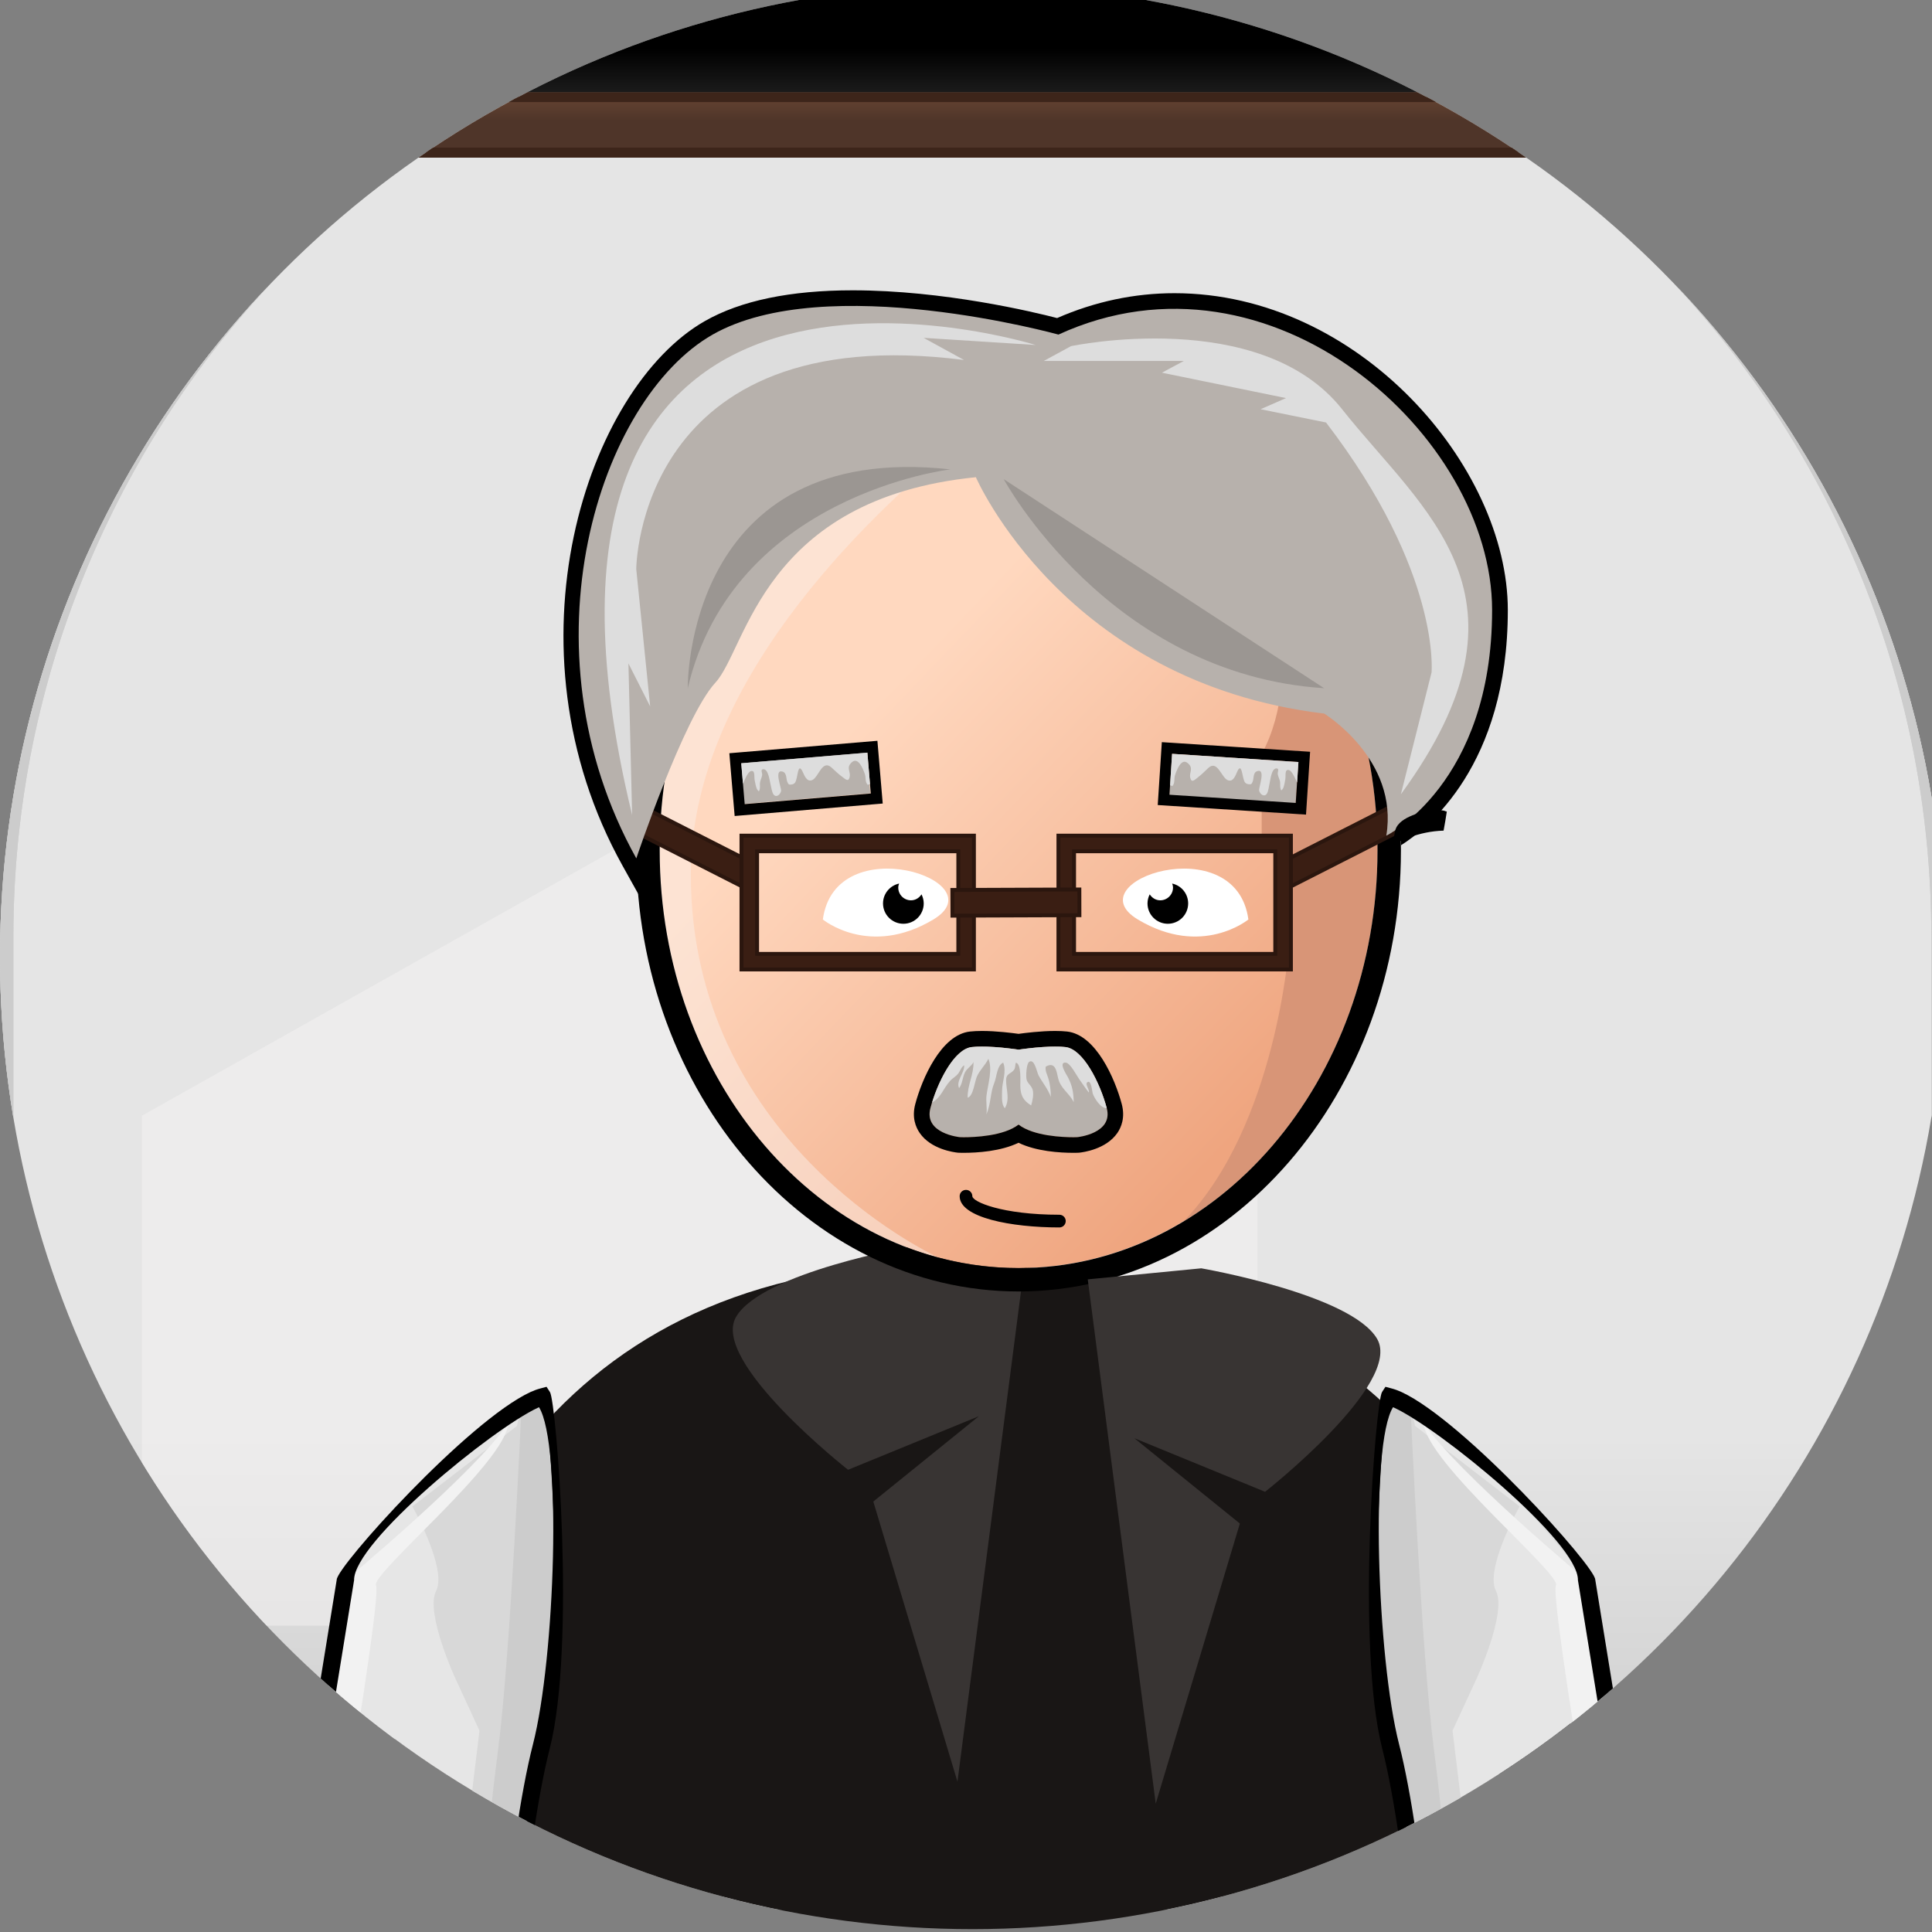 <?xml version="1.0" encoding="utf-8"?>
<!-- Generator: Adobe Illustrator 15.0.0, SVG Export Plug-In  -->
<!DOCTYPE svg PUBLIC "-//W3C//DTD SVG 1.1//EN" "http://www.w3.org/Graphics/SVG/1.1/DTD/svg11.dtd">
<svg version="1.1"
	 xmlns="http://www.w3.org/2000/svg" xmlns:xlink="http://www.w3.org/1999/xlink" xmlns:a="http://ns.adobe.com/AdobeSVGViewerExtensions/3.0/"
	 x="0px" y="0px" width="124px" height="124px" viewBox="0 2.248 124 124"
	 overflow="visible" enable-background="new 0 2.248 124 124" xml:space="preserve">
<rect x="0" y="2.248" width="124" height="124" fill="#808080" stroke="none"/>
<defs>
</defs>
<g>
	<defs>
		<circle id="SVGID_1_" cx="62.408" cy="63.656" r="62.408"/>
	</defs>
	<clipPath id="SVGID_14_">
		<use xlink:href="#SVGID_1_"  overflow="visible"/>
	</clipPath>
	<g clip-path="url(#SVGID_14_)">
		<linearGradient id="SVGID_15_" gradientUnits="userSpaceOnUse" x1="62.408" y1="114.648" x2="62.408" y2="94.383">
			<stop  offset="0" style="stop-color:#D1D1D1"/>
			<stop  offset="1" style="stop-color:#E5E5E5"/>
		</linearGradient>
		<path fill="url(#SVGID_15_)" d="M62.408,0C27.942,0,0,27.94,0,62.407v62.407h124.815V62.407C124.816,27.94,96.875,0,62.408,0z"/>
		<polygon opacity="0.52" fill="#F4F3F2" points="80.711,106.586 80.711,33.593 9.104,73.858 9.104,106.586 		"/>
		<linearGradient id="SVGID_16_" gradientUnits="userSpaceOnUse" x1="62.408" y1="8.905" x2="62.408" y2="10.571">
			<stop  offset="0" style="stop-color:#5E3F2F"/>
			<stop  offset="0.644" style="stop-color:#4F3529"/>
			<stop  offset="0.939" style="stop-color:#4F3529"/>
		</linearGradient>
		<path fill="url(#SVGID_16_)" d="M25.553,12.045h73.71c-1.745-1.28-3.56-2.473-5.438-3.568H30.991
			C29.114,9.572,27.299,10.765,25.553,12.045z"/>
		<g>
			<path fill="#3D251A" d="M30.447,8.797h63.921c-0.364-0.216-0.729-0.432-1.098-0.642H31.544
				C31.177,8.366,30.811,8.582,30.447,8.797z"/>
			<path fill="#3D251A" d="M98.824,11.723H25.993c-0.294,0.212-0.589,0.425-0.881,0.643h74.592
				C99.412,12.148,99.119,11.936,98.824,11.723z"/>
		</g>
		<path fill="#CCCCCC" d="M62.408,0.856c8.31,0,16.369,1.627,23.959,4.836c7.328,3.1,13.91,7.538,19.563,13.191
			s10.09,12.235,13.19,19.565c3.211,7.588,4.839,15.648,4.839,23.958v61.554H0.857V62.407c0-8.31,1.627-16.37,4.836-23.958
			c3.1-7.33,7.539-13.913,13.191-19.565S31.12,8.792,38.45,5.693C46.038,2.483,54.098,0.856,62.408,0.856 M62.408,0
			C27.942,0,0,27.94,0,62.407v62.407h124.815V62.407C124.816,27.94,96.875,0,62.408,0L62.408,0z"/>
		<linearGradient id="SVGID_17_" gradientUnits="userSpaceOnUse" x1="62.408" y1="9.349" x2="62.408" y2="5.356">
			<stop  offset="0" style="stop-color:#262626"/>
			<stop  offset="1" style="stop-color:#000000"/>
		</linearGradient>
		<path fill="url(#SVGID_17_)" d="M93.271,8.156C84.168,2.967,73.634,0,62.408,0C51.181,0,40.647,2.967,31.544,8.156H93.271z"/>
		<path fill="#CCCCCC" d="M62.408,0.856c8.31,0,16.369,1.627,23.959,4.836c7.328,3.1,13.91,7.538,19.563,13.191
			s10.09,12.235,13.19,19.565c3.211,7.588,4.839,15.648,4.839,23.958v61.554H0.857V62.407c0-8.31,1.627-16.37,4.836-23.958
			c3.1-7.33,7.539-13.913,13.191-19.565S31.12,8.792,38.45,5.693C46.038,2.483,54.098,0.856,62.408,0.856 M62.408,0
			C27.942,0,0,27.94,0,62.407v62.407h124.815V62.407C124.816,27.94,96.875,0,62.408,0L62.408,0z"/>
	</g>
	<g display="none" clip-path="url(#SVGID_14_)">
		<polygon fill="#F9BA48" points="62,34.4 81.931,34.4 82.414,52.917 77.916,59.57 68.92,65.124 62.045,66.74 55.042,65.126 
			46.046,59.575 41.548,52.917 42.03,34.4 		"/>
		<g opacity="0.2">
			<g>
				<defs>
					<rect id="SVGID_13_" x="41.619" y="34.4" width="40.762" height="5.367"/>
				</defs>
				<clipPath id="SVGID_18_" display="inline">
					<use xlink:href="#SVGID_13_"  display="none" overflow="visible"/>
				</clipPath>
				<polygon clip-path="url(#SVGID_18_)" points="77.052,38.043 62.469,39.768 46.48,38.043 41.619,34.4 82.381,34.4 				"/>
			</g>
		</g>
		<path fill="#0548A8" d="M82.454,32.058l3.454-11.713c0,0-10.495,4.158-23.438,0c0,0-13.548,4.076-22.872-0.156l2.093,11.869
			H82.454z"/>
		<rect x="41.619" y="32.058" width="40.762" height="2.342"/>
		<polygon fill="#EFBB95" points="45.075,39.32 41.548,52.964 42.474,62.943 48.413,70.678 48.53,81.567 62,88.907 75.588,81.099 
			75.588,70.678 81.506,62.943 82.442,52.964 78.399,39.32 62,42.443 		"/>
		<polygon fill="#92BEFF" points="62,136.307 62,86.721 48.497,78.458 12.498,87.368 2.262,126.755 2.262,136.307 		"/>
		<polygon fill="#92BEFF" points="62,136.307 62,86.721 75.588,78.458 111.527,87.368 121.739,126.755 121.739,136.307 		"/>
		<g opacity="0.5">
			<g>
				<defs>
					<rect id="SVGID_12_" x="28.266" y="111.943" width="0.468" height="24.363"/>
				</defs>
				<clipPath id="SVGID_19_" display="inline">
					<use xlink:href="#SVGID_12_"  display="none" overflow="visible"/>
				</clipPath>
				
					<line clip-path="url(#SVGID_19_)" fill="none" stroke="#383838" stroke-width="2" stroke-miterlimit="10" x1="28.5" y1="111.943" x2="28.5" y2="136.307"/>
			</g>
		</g>
		<g opacity="0.5">
			<g>
				<defs>
					<rect id="SVGID_11_" x="94.564" y="111.943" width="0.469" height="24.363"/>
				</defs>
				<clipPath id="SVGID_20_" display="inline">
					<use xlink:href="#SVGID_11_"  display="none" overflow="visible"/>
				</clipPath>
				
					<line clip-path="url(#SVGID_20_)" fill="none" stroke="#383838" stroke-width="2" stroke-miterlimit="10" x1="94.798" y1="111.943" x2="94.798" y2="136.307"/>
			</g>
		</g>
		<g opacity="0.2">
			<g>
				<defs>
					<rect id="SVGID_10_" x="45.387" y="39.32" width="33.324" height="3.982"/>
				</defs>
				<clipPath id="SVGID_21_" display="inline">
					<use xlink:href="#SVGID_10_"  display="none" overflow="visible"/>
				</clipPath>
				<polygon clip-path="url(#SVGID_21_)" fill="#020202" points="45.387,39.32 63.016,43.303 78.711,39.32 62.993,41.312 				"/>
			</g>
		</g>
		<polygon points="77.052,37.446 62.469,38.888 46.48,37.446 41.619,34.4 82.381,34.4 		"/>
		<g opacity="0.3">
			<g>
				<defs>
					<rect id="SVGID_9_" x="41.619" y="33.698" width="40.762" height="0.703"/>
				</defs>
				<clipPath id="SVGID_22_" display="inline">
					<use xlink:href="#SVGID_9_"  display="none" overflow="visible"/>
				</clipPath>
				<rect x="41.619" y="33.698" clip-path="url(#SVGID_22_)" fill="#FFFFFF" width="40.762" height="0.703"/>
			</g>
		</g>
		<polygon points="57.246,89.25 60.257,93.437 62,93.437 62,84.3 		"/>
		<polygon fill="#F9BA48" points="62.411,22.746 65.105,23.039 67.155,24.21 66.334,30.008 62.411,32.995 58.545,30.008 
			57.725,24.21 59.775,23.039 		"/>
		<g opacity="0.5">
			<g>
				<defs>
					<rect id="SVGID_8_" x="43.502" y="75.568" width="18.57" height="13.358"/>
				</defs>
				<clipPath id="SVGID_23_" display="inline">
					<use xlink:href="#SVGID_8_"  display="none" overflow="visible"/>
				</clipPath>
				<polygon clip-path="url(#SVGID_23_)" points="43.502,80.011 48.049,75.568 61.851,84.795 62.072,85.574 61.226,88.556 
					60.539,88.927 				"/>
			</g>
		</g>
		<polygon fill="#92BEFF" points="43.926,79.589 48.461,75.162 61.981,84.3 60.888,88.458 		"/>
		<polygon points="66.75,89.25 63.731,93.437 62,93.437 62,84.3 		"/>
		<g opacity="0.5">
			<g>
				<defs>
					<rect id="SVGID_6_" x="61.851" y="75.631" width="18.715" height="13.296"/>
				</defs>
				<clipPath id="SVGID_24_" display="inline">
					<use xlink:href="#SVGID_6_"  display="none" overflow="visible"/>
				</clipPath>
				<polygon clip-path="url(#SVGID_24_)" points="80.566,80.058 76.031,75.631 61.981,84.3 61.851,84.795 62.918,88.556 
					63.605,88.927 				"/>
			</g>
		</g>
		<polygon fill="#92BEFF" points="80.019,79.589 75.485,75.162 61.965,84.3 63.058,88.458 		"/>
		<polygon points="62,129.572 54.973,122.896 60.258,93.437 62,93.437 		"/>
		<polygon points="62,129.572 69.029,122.896 63.744,93.437 62,93.437 		"/>
		<g opacity="0.5">
			<g>
				<defs>
					<rect id="SVGID_5_" x="60.215" y="93.437" width="3.57" height="0.233"/>
				</defs>
				<clipPath id="SVGID_25_" display="inline">
					<use xlink:href="#SVGID_5_"  display="none" overflow="visible"/>
				</clipPath>
				<polygon clip-path="url(#SVGID_25_)" fill="#FFFFFF" points="60.215,93.67 63.786,93.67 63.731,93.437 60.258,93.437 				"/>
			</g>
		</g>
		<g opacity="0.5">
			<g>
				<defs>
					<rect id="SVGID_4_" x="58.545" y="30.008" width="3.866" height="2.987"/>
				</defs>
				<clipPath id="SVGID_26_" display="inline">
					<use xlink:href="#SVGID_4_"  display="none" overflow="visible"/>
				</clipPath>
				<polygon clip-path="url(#SVGID_26_)" points="58.545,30.008 62.411,32.995 58.896,30.887 				"/>
			</g>
		</g>
		<g opacity="0.5">
			<g>
				<defs>
					<rect id="SVGID_3_" x="62.411" y="30.014" width="3.921" height="2.981"/>
				</defs>
				<clipPath id="SVGID_27_" display="inline">
					<use xlink:href="#SVGID_3_"  display="none" overflow="visible"/>
				</clipPath>
				<polygon clip-path="url(#SVGID_27_)" points="66.332,30.014 62.411,32.995 66.1,30.887 				"/>
			</g>
		</g>
		<rect x="51.224" y="48.457" fill="#F7F7F7" width="7.262" height="3.749"/>
		<rect x="66.217" y="48.457" fill="#F7F7F7" width="7.263" height="3.749"/>
		<rect x="54.035" y="49.394" width="1.875" height="1.875"/>
		<rect x="68.794" y="49.394" width="1.874" height="1.875"/>
		<polygon fill="#F7F7F7" points="56.457,34.4 47.848,37.569 53.411,38.071 59.033,34.4 		"/>
		<g opacity="0.6">
			<g>
				<defs>
					<rect id="SVGID_2_" x="48.413" y="70.678" width="27.175" height="4.953"/>
				</defs>
				<clipPath id="SVGID_28_" display="inline">
					<use xlink:href="#SVGID_2_"  display="none" overflow="visible"/>
				</clipPath>
				<polygon clip-path="url(#SVGID_28_)" points="48.413,70.678 61.851,74.383 75.588,70.678 61.965,75.631 				"/>
			</g>
		</g>
		<line fill="none" stroke="#000000" stroke-miterlimit="10" x1="61.883" y1="59.232" x2="61.883" y2="52.205"/>
		<line fill="none" stroke="#000000" stroke-miterlimit="10" x1="58.955" y1="62.396" x2="64.343" y2="62.396"/>
	</g>
	<g clip-path="url(#SVGID_14_)">
		<path fill="#191615" d="M104.087,149.856c0,0,6.999-64.613-37.713-66.222c-54.74-5.368-41.325,66.222-41.325,66.222"/>
		<path fill="#383433" d="M58.527,82.241c0,0-9.613,1.662-11.284,4.527c-1.671,2.863,7.188,9.814,7.188,9.814l8.395-3.438
			l-6.775,5.477l5.401,17.979l4.36-33.652L58.527,82.241z"/>
		<path d="M95.978,124.261c0.894,3.578,0.246,2.987,3.826,5.661c3.577,2.673-0.233,2.843-0.069,5.183
			c0.168,2.34,0.168,2.676-1.748,3.847c-1.916,1.17-3.267,1.503-2.631,3.229c0.635,1.728-1.641,3.289-2.121,4.293
			c-0.229,0.483-2.267,1.97-4.322,3.386h15.175c0,0,2.825-26.117-6.604-45.558C96.503,112.337,95.464,122.206,95.978,124.261z"/>
		
			<linearGradient id="SVGID_29_" gradientUnits="userSpaceOnUse" x1="-508.193" y1="316.801" x2="-482.129" y2="291.928" gradientTransform="matrix(1 0 0 -1 564 364.496)">
			<stop  offset="0" style="stop-color:#FFD8BF"/>
			<stop  offset="1" style="stop-color:#EFA57F"/>
		</linearGradient>
		<ellipse fill="url(#SVGID_29_)" cx="65.375" cy="56.825" rx="23.035" ry="26.81"/>
		<path opacity="0.49" fill="#FCEEE8" enable-background="new    " d="M61.872,30.327C50.814,32.29,42.34,43.407,42.34,56.826
			c0,12.737,7.636,23.393,17.871,26.124c-0.787-0.369-15.872-7.646-15.872-24.579C44.339,46.405,55.138,35.785,61.872,30.327z"/>
		<path fill="#D89577" d="M80.978,50.642v5.366l2.001,1.694l-0.252,5.312c0,0-0.808,11.463-6.746,17.606
			c7.383-4.466,12.43-13.442,12.43-23.796c0-7.796-2.862-14.813-7.43-19.712C81.032,37.254,83.967,45.138,80.978,50.642z"/>
		<path d="M65.375,30.018c12.724,0,23.036,12.002,23.036,26.808c0,14.806-10.312,26.81-23.036,26.81
			c-12.721,0-23.034-12.003-23.034-26.81C42.34,42.02,52.654,30.018,65.375,30.018 M65.375,28.513
			c-13.53,0-24.539,12.701-24.539,28.312c0,15.613,11.008,28.312,24.539,28.312c13.532,0,24.54-12.7,24.54-28.312
			S78.907,28.513,65.375,28.513L65.375,28.513z"/>
		<g id="sourcil-gauche_2_">
			
				<rect x="47.672" y="50.893" transform="matrix(-0.997 0.084 -0.084 -0.997 107.66 99.897)" fill="#B7B1AC" width="8.122" height="2.63"/>
			<path d="M56.655,53.821l-9.503,0.8l-0.341-4.029l9.503-0.798L56.655,53.821z M47.797,53.858l8.092-0.682l-0.221-2.622
				l-8.094,0.682L47.797,53.858z"/>
			<path fill="#DDDDDD" d="M48.318,51.744c0.134,0.062,0.083,0.427,0.118,0.575c0.036,0.155,0.08,0.494,0.179,0.625
				c0.095,0.124,0.107,0.116,0.149-0.062c0.03-0.136-0.01-0.289,0.019-0.433c0.028-0.154,0.12-0.315,0.134-0.468
				c0.014-0.132-0.112-0.33,0.04-0.36c0.362-0.07,0.442,0.767,0.496,0.956c0.046,0.168,0.081,0.489,0.185,0.647
				c0.157,0.242,0.443,0.053,0.494-0.212c0.034-0.181-0.476-1.406,0.092-1.243c0.292,0.084,0.22,0.484,0.314,0.678
				c0.074,0.151,0.087,0.172,0.255,0.153c0.272-0.029,0.289-0.228,0.35-0.457c0.063-0.248,0.113-0.926,0.378-0.353
				c0.111,0.244,0.268,0.667,0.607,0.525c0.41-0.172,0.641-1.351,1.242-0.804c0.219,0.201,0.427,0.405,0.675,0.587
				c0.207,0.151,0.406,0.368,0.486,0.031c0.083-0.349-0.207-0.564,0.063-0.879c0.232-0.27,0.433-0.208,0.624,0.061
				c0.113,0.16,0.229,0.436,0.292,0.621c0.076,0.232,0,0.49,0.179,0.686c0.051-0.013,0.103-0.029,0.15-0.042l-0.17-2.021
				l-8.094,0.682l0.11,1.314C47.801,52.307,48.039,51.617,48.318,51.744z"/>
		</g>
		<g id="sourcil-droit_2_">
			
				<rect x="75.136" y="50.891" transform="matrix(0.998 0.065 -0.065 0.998 3.543 -5.013)" fill="#B7B1AC" width="8.122" height="2.63"/>
			<path d="M74.569,49.881l9.516,0.617l-0.262,4.034l-9.517-0.615L74.569,49.881z M83.335,51.157l-8.108-0.526l-0.168,2.625
				l8.104,0.526L83.335,51.157z"/>
			<path fill="#DDDDDD" d="M82.602,51.679c-0.134,0.064-0.076,0.428-0.107,0.576c-0.034,0.155-0.07,0.495-0.168,0.628
				c-0.094,0.126-0.105,0.12-0.149-0.058c-0.032-0.137,0.003-0.289-0.026-0.433c-0.033-0.153-0.125-0.312-0.144-0.465
				c-0.017-0.132,0.106-0.332-0.048-0.358c-0.361-0.063-0.426,0.774-0.477,0.963c-0.043,0.17-0.07,0.492-0.17,0.651
				c-0.154,0.246-0.445,0.063-0.5-0.203c-0.035-0.18,0.449-1.414-0.117-1.24c-0.291,0.088-0.211,0.488-0.302,0.685
				c-0.067,0.151-0.083,0.173-0.251,0.157c-0.271-0.025-0.294-0.221-0.357-0.45c-0.067-0.246-0.131-0.923-0.385-0.345
				c-0.107,0.246-0.257,0.674-0.598,0.537c-0.413-0.165-0.667-1.338-1.257-0.78c-0.214,0.205-0.422,0.412-0.664,0.6
				c-0.203,0.155-0.397,0.375-0.485,0.04c-0.09-0.347,0.194-0.569-0.08-0.877c-0.238-0.266-0.436-0.2-0.623,0.073
				c-0.109,0.162-0.223,0.44-0.281,0.625c-0.071,0.234,0.013,0.492-0.163,0.69c-0.05-0.013-0.103-0.028-0.154-0.041l0.132-2.023
				l8.108,0.526l-0.084,1.316C83.127,52.231,82.878,51.546,82.602,51.679z"/>
		</g>
		
			<rect x="40.266" y="55.717" transform="matrix(-0.891 -0.454 0.454 -0.891 58.215 127.046)" fill="#3A1E13" width="8.15" height="1.651"/>
		<path fill="#2B160E" d="M47.653,59.294l-7.487-3.811l0.862-1.694l7.485,3.81L47.653,59.294z M40.502,55.374l7.04,3.583
			l0.635-1.249l-7.039-3.583L40.502,55.374z"/>
		
			<rect x="82.064" y="55.712" transform="matrix(0.891 -0.453 0.453 0.891 -16.272 45.205)" fill="#3A1E13" width="8.15" height="1.652"/>
		<path fill="#2B160E" d="M81.966,57.598l7.483-3.81l0.863,1.695l-7.488,3.81L81.966,57.598z M89.34,54.126l-7.039,3.583
			l0.636,1.249l7.04-3.583L89.34,54.126z"/>
		<g>
			<path fill="#3A1E13" d="M62.509,64.472h-14.92v-8.589H62.51L62.509,64.472L62.509,64.472z M48.592,63.469h12.914v-6.583H48.592
				V63.469z"/>
			<path fill="#2B160E" d="M62.634,64.596h-15.17v-8.839h15.17V64.596z M47.715,64.347h14.668v-8.338H47.715V64.347z M61.631,63.594
				H48.466V56.76h13.165V63.594z M48.717,63.344h12.665v-6.333H48.717V63.344z"/>
		</g>
		<g>
			<path fill="#3A1E13" d="M82.853,64.472H67.934v-8.589h14.919V64.472z M68.935,63.469h12.914v-6.583H68.935V63.469z"/>
			<path fill="#2B160E" d="M82.979,64.596H67.807v-8.839h15.172V64.596L82.979,64.596z M68.058,64.347h14.669v-8.338H68.058V64.347z
				 M81.975,63.594H68.81V56.76h13.165V63.594z M69.061,63.344h12.663v-6.333H69.061V63.344z"/>
		</g>
		<g>
			
				<rect x="61.128" y="59.352" transform="matrix(1 -0.004 0.004 1 -0.216 0.235)" fill="#3A1E13" width="8.148" height="1.651"/>
			<path fill="#2B160E" d="M60.999,59.242l8.402-0.031l0.004,1.901l-8.398,0.031L60.999,59.242z M69.151,59.463l-7.899,0.029
				l0.005,1.399l7.898-0.029L69.151,59.463z"/>
		</g>
		<g>
			<path fill="#B7B1AC" d="M65.375,74.426c1.183,0.913,3.772,0.808,3.772,0.808s2.322-0.228,1.887-1.864
				c-0.436-1.638-1.515-3.793-2.652-3.918c-1.141-0.125-3.007,0.167-3.007,0.167s-1.865-0.291-3.003-0.167
				c-1.143,0.125-2.219,2.28-2.655,3.918c-0.437,1.637,1.886,1.864,1.886,1.864S64.192,75.339,65.375,74.426z"/>
			<path d="M67.722,69.42c0.233,0,0.456,0.009,0.658,0.031c1.139,0.125,2.218,2.28,2.653,3.918c0.436,1.637-1.887,1.864-1.887,1.864
				s-0.09,0.006-0.24,0.006c-0.674,0-2.568-0.069-3.533-0.812c-0.961,0.744-2.86,0.812-3.53,0.812c-0.151,0-0.241-0.006-0.241-0.006
				s-2.322-0.228-1.886-1.864c0.437-1.638,1.513-3.793,2.655-3.918c0.199-0.021,0.423-0.031,0.656-0.031
				c1.082,0,2.347,0.197,2.347,0.197S66.64,69.42,67.722,69.42 M67.722,68.417L67.722,68.417c-0.931,0-1.964,0.132-2.349,0.186
				c-0.387-0.054-1.416-0.186-2.348-0.186c-0.285,0-0.543,0.013-0.767,0.037c-1.851,0.201-3.079,3.021-3.514,4.658
				c-0.23,0.861,0.032,1.486,0.289,1.858c0.721,1.042,2.183,1.234,2.469,1.263h0.028l0.029,0.002c0,0,0.104,0.004,0.281,0.004
				c0.883,0,2.391-0.094,3.53-0.646c1.142,0.553,2.647,0.646,3.534,0.646c0.176,0,0.278-0.004,0.278-0.004l0.026-0.002h0.029
				c0.287-0.028,1.75-0.221,2.474-1.263c0.256-0.372,0.515-0.998,0.286-1.86c-0.436-1.633-1.663-4.455-3.514-4.657
				C68.263,68.43,68.007,68.417,67.722,68.417L67.722,68.417L67.722,68.417z"/>
			<path fill="#DDDDDD" d="M71.034,73.369c-0.436-1.638-1.515-3.793-2.652-3.918c-1.141-0.125-3.007,0.167-3.007,0.167
				s-1.865-0.291-3.003-0.167c-1.06,0.116-2.064,1.983-2.55,3.561c0.604-0.35,0.698-0.883,1.16-1.393
				c0.171-0.192,0.384-0.276,0.542-0.5c0.135-0.19,0.17-0.38,0.36-0.5c0.035,0.472-0.55,1.026-0.327,1.468
				c0.217-0.275,0.215-0.689,0.374-1.005c0.142-0.285,0.417-0.4,0.548-0.664c0.03,0.787-0.4,1.5-0.373,2.282
				c0.36-0.088,0.449-1.026,0.592-1.352c0.185-0.427,0.531-0.72,0.739-1.144c0.281,0.651-0.024,1.64-0.116,2.317
				c-0.06,0.438,0.053,0.844-0.013,1.258c0.295-0.676,0.251-1.422,0.507-2.025c0.154-0.363,0.168-1.129,0.573-1.305
				c0.236,0.594-0.077,1.219-0.073,1.83c0.002,0.314-0.056,0.865,0.18,1.095c0.344-0.582,0.074-1.193,0.08-1.796
				c0.004-0.475,0.334-0.379,0.539-0.713c0.047-0.08,0.045-0.311,0.088-0.413c0.354,0.073,0.283,1.155,0.285,1.473
				c0.002,0.601,0.178,0.957,0.694,1.272c0.087-0.281,0.177-0.704,0.101-0.993c-0.073-0.276-0.295-0.382-0.383-0.63
				c-0.072-0.2-0.026-1.068,0.161-1.18c0.347-0.205,0.478,0.655,0.604,0.887c0.264,0.478,0.58,0.837,0.785,1.371
				c-0.01-0.437-0.045-0.823-0.178-1.233c-0.082-0.26-0.19-0.425-0.156-0.71c0.621-0.352,0.695,0.285,0.795,0.722
				c0.154,0.69,0.709,0.954,1.005,1.558c-0.015-0.62-0.087-1.049-0.368-1.592c-0.082-0.156-0.645-0.992-0.146-0.949
				c0.297,0.024,0.719,0.867,0.873,1.074c0.197,0.266,0.393,0.58,0.61,0.847c0.062-0.181-0.262-0.528-0.099-0.658
				c0.258-0.206,0.318,0.637,0.345,0.71c0.11,0.328,0.526,0.973,0.903,0.954C71.034,73.373,71.034,73.37,71.034,73.369z"/>
		</g>
		<path d="M75.379,21.066c-2.576,0-5.107,0.537-7.531,1.596c-1.48-0.384-7.272-1.781-13.121-1.781c-3.994,0-7.185,0.662-9.481,1.971
			c-7.571,4.307-13.123,20.892-5.28,34.977l1.261,2.264v-7.456c-0.248,0.668-0.468,1.325-0.653,1.923
			c-5.56-12.517-0.812-26.28,5.667-29.965c1.99-1.133,4.848-1.708,8.488-1.708c6.355,0,12.873,1.785,12.938,1.801l0.354,0.1
			l0.332-0.153c2.262-1.038,4.627-1.562,7.028-1.562c10.737,0,19.386,10.027,19.386,18.329c0,7.187-2.891,10.884-4.738,12.512
			c-0.023-0.236-0.063-0.464-0.111-0.689v3.273c1.662-1.043,6.857-5.097,6.857-15.097C96.772,32.191,87.229,21.066,75.379,21.066z"
			/>
		<path fill="#B7B1AC" d="M62.634,32.876c0,0,5.676,13.164,22.353,15.171c0,0,4.805,2.936,3.989,7.836c0,0,6.791-3.322,6.791-14.481
			c0-11.159-14.169-23.948-27.833-17.68c0,0-14.921-4.137-22.194,0C38.468,27.86,33.307,43.813,40.84,57.34
			c0,0,3.047-9.077,5.074-11.276C47.943,43.866,48.936,34.255,62.634,32.876z"/>
		<path fill="#DDDDDD" d="M66.468,24.39c0,0-35.914-11.259-25.897,30.168l-0.237-9.729l1.395,2.758l-0.893-8.811
			c0,0,0.056-16.098,21.036-13.424l-2.59-1.42L66.468,24.39z"/>
		<path fill="#DDDDDD" d="M68.741,24.464c0,0,12.156-2.57,17.397,4.049c5.241,6.619,13.093,11.961,3.774,24.712l1.967-7.812
			c0,0,0.628-6.394-6.77-16.048l-4.201-0.852l1.631-0.715l-7.963-1.63l1.404-0.753h-8.988L68.741,24.464z"/>
		<path fill="#9B9692" d="M64.422,33.002c0,0,6.77,12.537,20.562,13.416L64.422,33.002z"/>
		<path fill="#9B9692" d="M60.999,32.374c0,0-13.941,1.631-16.857,14.044C44.141,46.418,43.909,30.493,60.999,32.374z"/>
		<path fill="#383433" d="M77.101,83.651c0,0,9.612,1.662,11.284,4.526c1.671,2.864-7.189,9.817-7.189,9.817l-8.39-3.438
			l6.771,5.476l-5.4,17.98L69.815,84.36L77.101,83.651z"/>
		<path d="M92.72,54.288c-0.094-0.018-0.187-0.034-0.28-0.051c-0.568-0.03-1.098,0.086-1.613,0.274
			c-0.439,0.16-0.986,0.414-1.207,0.847c-0.125,0.24-0.143,0.67-0.209,0.972c-0.01,0.052-0.017,0.104-0.029,0.155
			c0.381-0.223,1.645-0.879,3.271-0.926c0.074-0.406,0.146-0.812,0.205-1.217C92.834,54.312,92.743,54.323,92.72,54.288z"/>
		<path d="M67.993,81.028c-3.084,0-6.4-0.627-6.4-2.006c0-0.226,0.183-0.405,0.407-0.405c0.224,0,0.407,0.181,0.407,0.405
			c0,0.355,1.9,1.191,5.588,1.191c0.226,0,0.406,0.184,0.406,0.406C68.399,80.846,68.218,81.028,67.993,81.028z"/>
		<path fill="#FFFFFF" d="M80.124,61.262c0,0-2.983,2.466-7.096,0C68.918,58.795,79.325,55.351,80.124,61.262z"/>
		<path d="M75.233,58.957c0.026,0.081,0.053,0.167,0.053,0.258c0,0.452-0.369,0.817-0.818,0.817c-0.29,0-0.53-0.157-0.677-0.383
			c-0.087,0.177-0.142,0.371-0.142,0.582c0,0.72,0.584,1.306,1.305,1.306c0.722,0,1.305-0.585,1.305-1.306
			C76.258,59.604,75.819,59.084,75.233,58.957z"/>
		<path fill="#FFFFFF" d="M52.812,61.262c0,0,2.982,2.466,7.095,0C64.019,58.795,53.611,55.351,52.812,61.262z"/>
		<path d="M57.706,58.957c-0.029,0.081-0.054,0.167-0.054,0.258c0,0.452,0.365,0.817,0.816,0.817c0.289,0,0.531-0.157,0.677-0.383
			c0.086,0.177,0.142,0.371,0.142,0.582c0,0.72-0.583,1.306-1.305,1.306c-0.723,0-1.308-0.585-1.308-1.306
			C56.675,59.604,57.118,59.084,57.706,58.957z"/>
		<path fill="#E6E6E6" d="M89.17,91.901c0,0-1.561,16.028,0.088,22.449c1.646,6.42,2.771,21.133,2.771,21.133l1.695,4.613
			l4.662,4.817l16.456,16.731c0,0,5.756-4.83,7.584-10.109l-16.455-22.368l-4.14-25.493C101.833,103.676,93.612,93.062,89.17,91.901
			z"/>
		<g>
			<path fill="#D8D8D8" d="M117.987,158.528l-2.576-3.407l-13.318-14.577l-3.659-1.689l-1.249-2.262l2.357-0.137
				c0,0,0.214-3.114-0.203-2.543c-0.418,0.572-2.447,1.318-3.708,0.734c-1.261-0.582-0.078-5.795-0.078-5.795l-1.788-3.084
				l1.143-2.478l-1.168-5.747l-0.513-4.218l1.517-3.282c0,0,1.99-4.284,1.267-5.691c-0.729-1.406,1.521-5.42,1.521-5.42
				l-6.711-5.166l-0.223-1.085c-0.413-0.366-0.884-0.643-1.426-0.78c0,0-1.561,16.028,0.088,22.449
				c1.646,6.42,2.771,21.133,2.771,21.133l1.695,4.613l4.662,4.817l16.456,16.731C114.842,161.647,116.303,160.42,117.987,158.528z"
				/>
			<path fill="#F2F2F2" d="M99.864,103.993c-0.422,0.916,3.885,25.681,3.885,25.681l17.9,23.666c0.301-0.59,0.563-1.192,0.777-1.803
				l-16.455-22.368l-4.14-25.493c0,0-8.287-6.89-10.444-10.069C91.513,96.095,100.206,103.255,99.864,103.993z"/>
			<path fill="#CCCCCC" d="M122.426,151.537l-1.023-1.388c-1.767,2.998-5.522,8.149-5.522,8.149l-21.549-21.394
				c0,0-1.492-16.207-2.29-22.289c-0.801-6.088-1.508-21.983-1.508-21.983l0,0l-1.385-0.698c-0.466,0.719-1.498,16.153,0.108,22.416
				c1.646,6.42,2.771,21.133,2.771,21.133l1.696,4.613l4.662,4.817l16.456,16.731C114.842,161.647,120.598,156.817,122.426,151.537z
				"/>
			<path d="M114.806,162.403l-16.817-17.097l-4.744-4.909l-1.771-4.871c-0.012-0.147-1.141-14.739-2.757-21.039
				c-1.686-6.58-0.426-22.254-0.016-22.893l0.22-0.338l0.389,0.104c0.218,0.057,0.429,0.135,0.634,0.228
				c4.054,1.876,12.453,11.22,12.443,12.049l4.11,25.312l16.549,22.496l-0.097,0.274c-1.854,5.362-7.51,10.154-7.75,10.354
				L114.806,162.403z M94.204,139.794l4.582,4.734l16.087,16.354c1.271-1.149,5.364-5.067,6.93-9.254l-16.358-22.239l-4.17-25.723
				c0.045-2.441-8.88-9.723-11.796-11.07c-0.024-0.012-0.046-0.021-0.071-0.031c-1.474,2.354-1.041,16.067,0.391,21.646
				c1.597,6.223,2.68,19.872,2.781,21.152L94.204,139.794z"/>
		</g>
		<path fill="#E6E6E6" d="M34.831,91.901c0,0,1.559,16.028-0.087,22.449c-1.646,6.42-2.771,21.133-2.771,21.133l-1.694,4.613
			l-4.663,4.817L9.158,161.647c0,0-5.756-4.83-7.583-10.109L18.03,129.17l4.14-25.493C22.169,103.676,30.388,93.062,34.831,91.901z"
			/>
		<g>
			<path fill="#D8D8D8" d="M6.012,158.528l2.577-3.407l13.318-14.577l3.659-1.689l1.252-2.262l-2.359-0.137
				c0,0-0.215-3.114,0.203-2.543c0.416,0.572,2.446,1.318,3.708,0.734c1.261-0.582,0.077-5.795,0.077-5.795l1.79-3.084l-1.146-2.478
				l1.17-5.747l0.513-4.218l-1.517-3.282c0,0-1.992-4.284-1.265-5.691c0.728-1.406-1.525-5.42-1.525-5.42l6.714-5.166l0.224-1.085
				c0.412-0.366,0.884-0.643,1.424-0.78c0,0,1.559,16.028-0.087,22.449c-1.646,6.42-2.771,21.133-2.771,21.133l-1.694,4.613
				l-4.663,4.817L9.158,161.647C9.158,161.647,7.698,160.42,6.012,158.528z"/>
			<path fill="#F2F2F2" d="M24.136,103.993c0.423,0.916-3.885,25.681-3.885,25.681l-17.9,23.666
				c-0.301-0.59-0.564-1.192-0.776-1.803l16.455-22.368l4.14-25.493c0,0,8.286-6.89,10.444-10.069
				C32.486,96.095,23.795,103.255,24.136,103.993z"/>
			<path fill="#CCCCCC" d="M1.575,151.537l1.021-1.388c1.767,2.998,5.524,8.149,5.524,8.149l21.549-21.394
				c0,0,1.492-16.207,2.292-22.289c0.798-6.088,1.504-21.983,1.504-21.983l0,0l1.386-0.698c0.465,0.719,1.497,16.153-0.108,22.416
				c-1.646,6.42-2.771,21.133-2.771,21.133l-1.694,4.613l-4.663,4.817L9.158,161.647C9.158,161.647,3.402,156.817,1.575,151.537z"/>
			<path d="M8.799,162.073c-0.24-0.199-5.895-4.991-7.75-10.354l-0.095-0.274l16.549-22.496l4.109-25.312
				c-0.008-0.829,8.392-10.173,12.443-12.049c0.203-0.093,0.418-0.171,0.635-0.228l0.388-0.104l0.219,0.338
				c0.412,0.639,1.671,16.312-0.016,22.893c-1.616,6.3-2.744,20.892-2.755,21.039l-1.77,4.871l-4.747,4.909L9.194,162.403
				L8.799,162.073z M31.424,135.364c0.101-1.279,1.184-14.93,2.78-21.151c1.433-5.579,1.865-19.294,0.391-21.647
				c-0.024,0.011-0.047,0.021-0.069,0.032c-2.918,1.349-11.842,8.628-11.8,11.07l-4.169,25.724L2.199,151.63
				c1.564,4.188,5.657,8.104,6.93,9.254l16.086-16.354l4.582-4.735L31.424,135.364z"/>
		</g>
	</g>
</g>
</svg>
